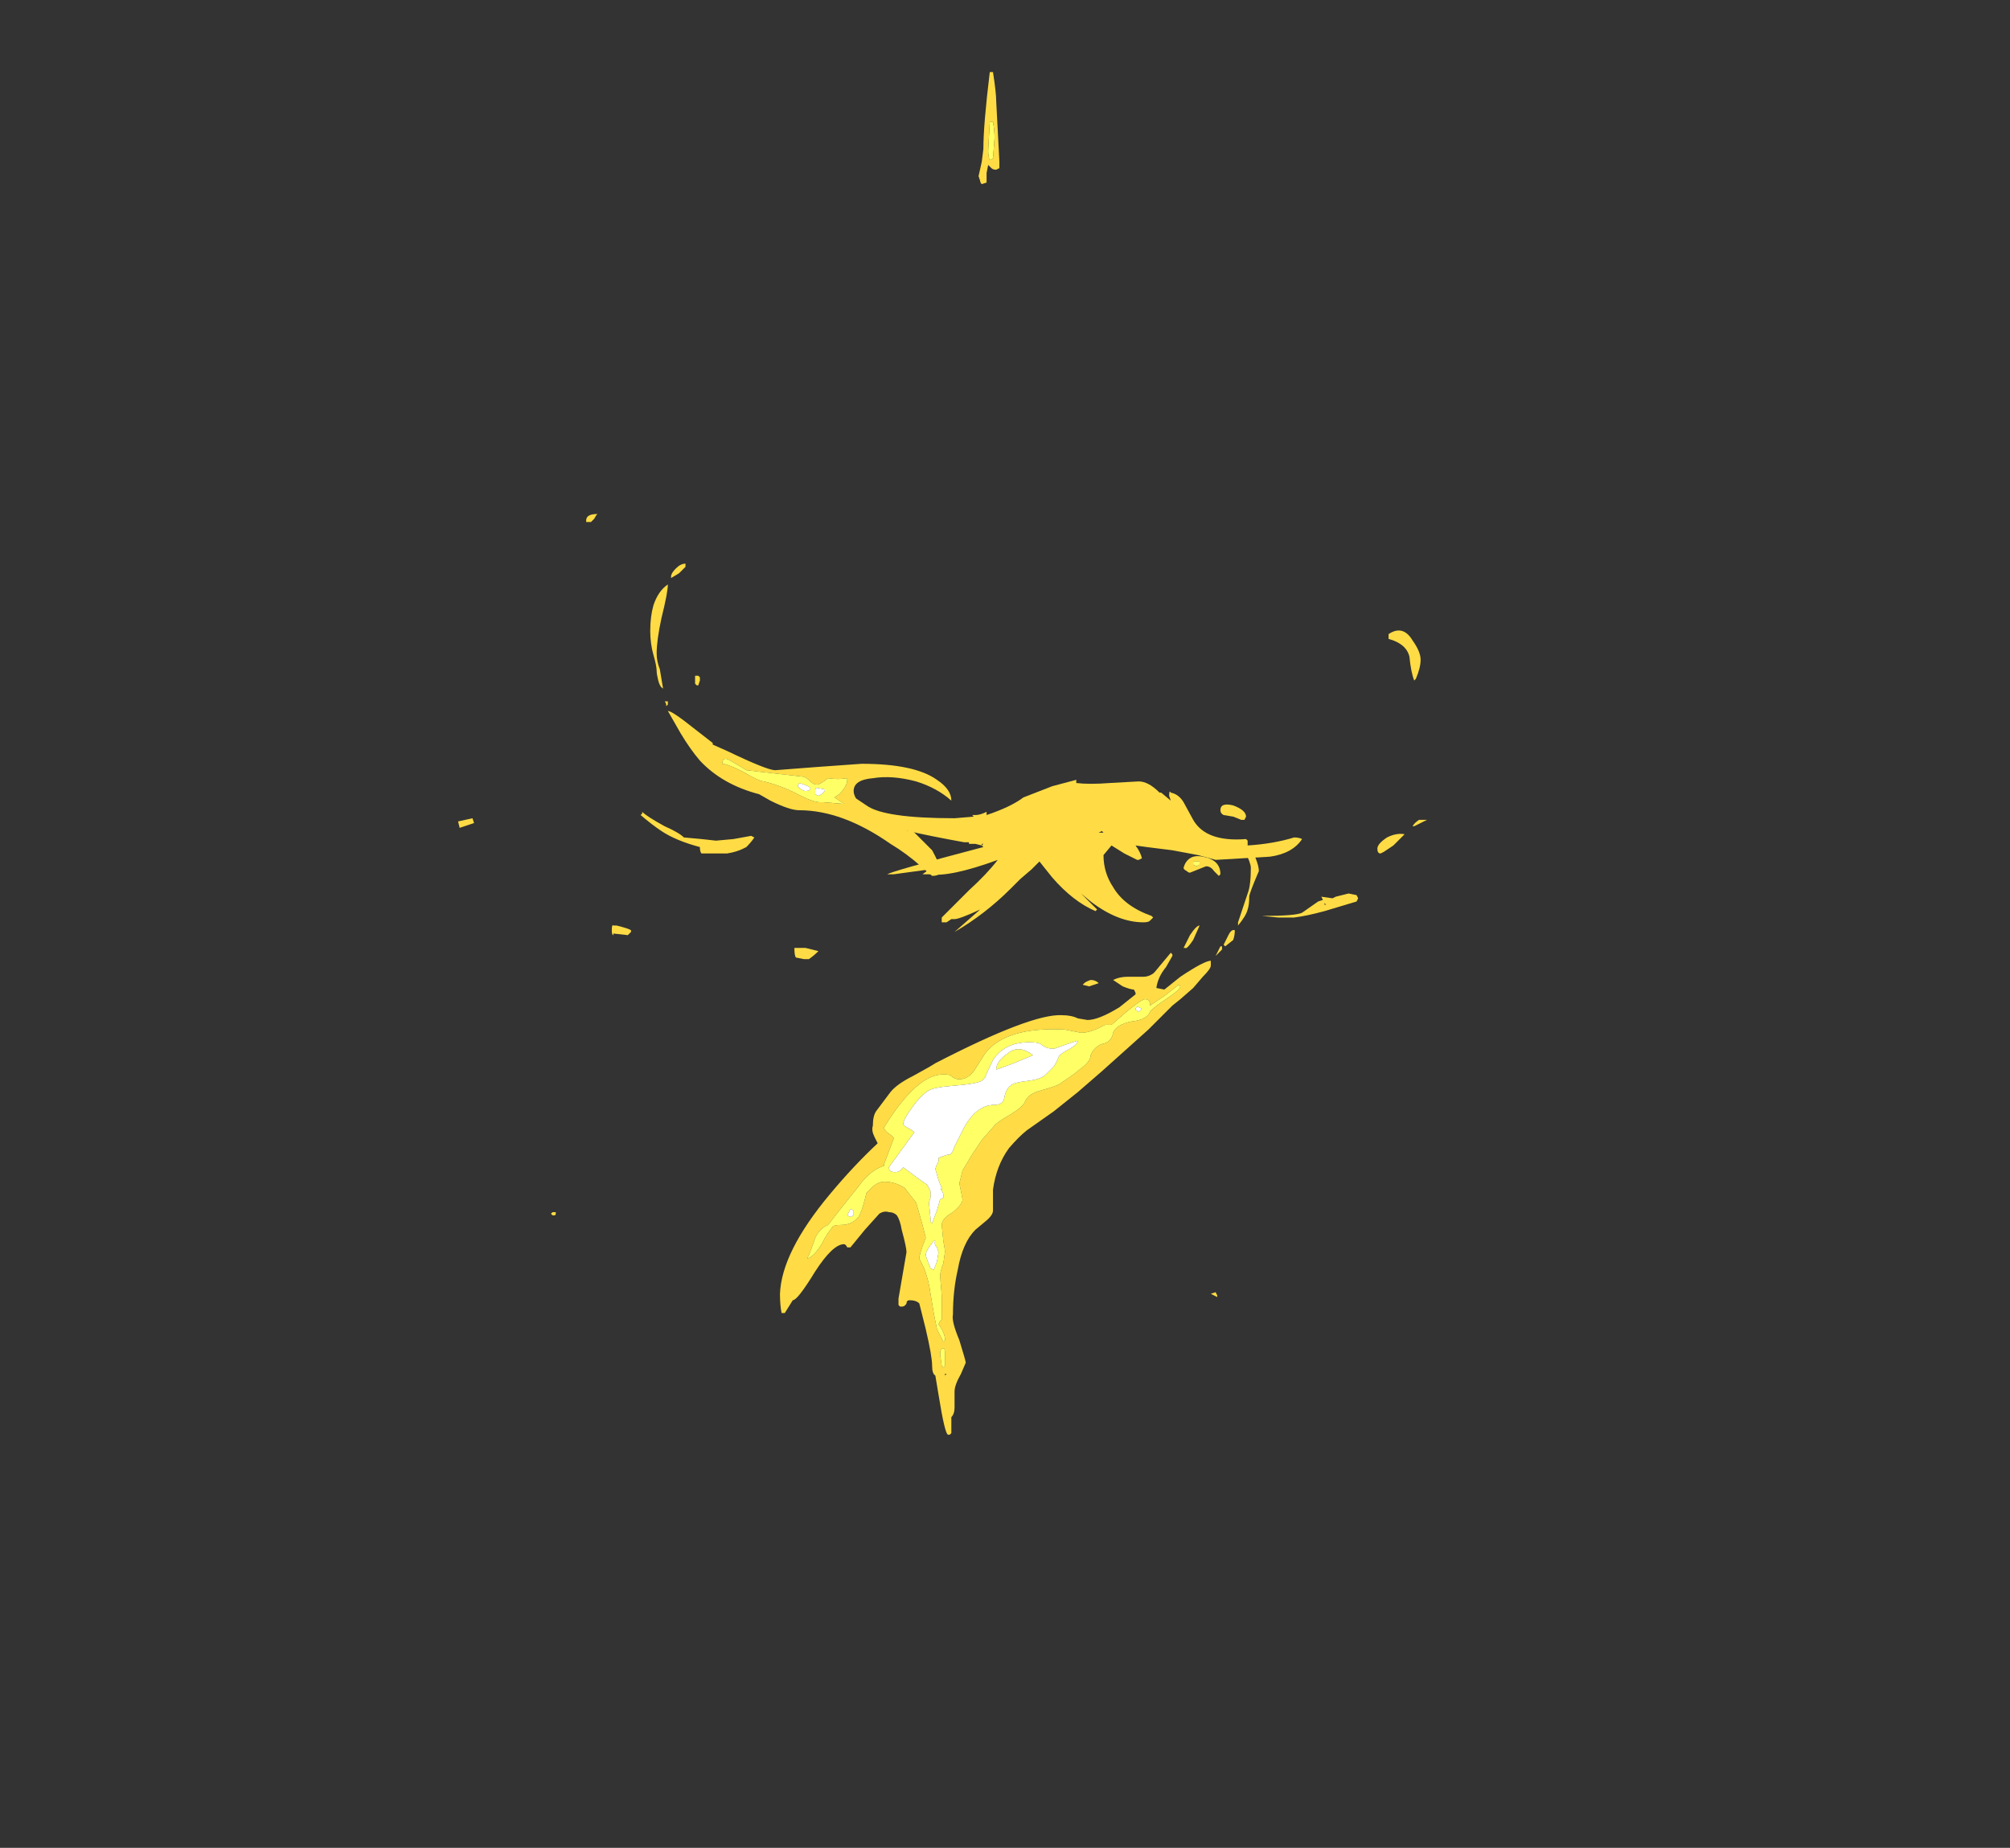 <?xml version="1.0" encoding="UTF-8" standalone="no"?>
<svg xmlns:ffdec="https://www.free-decompiler.com/flash" xmlns:xlink="http://www.w3.org/1999/xlink" ffdec:objectType="frame" height="403.9px" width="439.25px" xmlns="http://www.w3.org/2000/svg">
  <rect width="100%" height="100%" fill="#333333" stroke="none"/>
  <g transform="matrix(1.0, 0.0, 0.0, 1.0, 218.4, 373.8)">
    <use ffdec:characterId="4445" height="42.55" transform="matrix(7.0, 0.0, 0.0, 7.0, -118.3, -358.05)" width="30.25" xlink:href="#shape0"/>
  </g>
  <defs>
    <g id="shape0" transform="matrix(1.0, 0.0, 0.0, 1.0, 16.9, 51.15)">
      <path d="M5.95 -26.6 Q6.1 -26.7 6.35 -26.65 6.9 -26.55 6.9 -26.1 L6.85 -26.05 Q6.8 -26.1 6.7 -26.2 6.6 -26.35 6.45 -26.35 L5.95 -26.15 Q5.9 -26.15 5.85 -26.2 5.75 -26.25 5.75 -26.3 5.8 -26.5 5.95 -26.6 M7.3 -28.25 Q7.7 -28.1 7.7 -27.9 L7.65 -27.8 7.55 -27.8 7.3 -27.9 7.0 -27.95 Q6.9 -28.0 6.9 -28.1 6.9 -28.35 7.3 -28.25 M7.65 -26.85 Q7.9 -26.95 8.0 -26.6 8.1 -26.35 8.1 -26.2 7.8 -25.5 7.8 -25.4 7.8 -25.15 7.75 -25.0 7.7 -24.8 7.45 -24.5 L7.45 -24.6 7.75 -25.5 Q7.85 -25.75 7.85 -26.3 7.85 -26.45 7.65 -26.85 M6.25 -26.4 L6.25 -26.5 6.05 -26.5 6.05 -26.4 6.15 -26.35 6.25 -26.4 M6.95 -23.75 L6.75 -23.55 6.9 -23.85 6.95 -23.85 6.95 -23.75 M6.6 -23.35 L6.6 -23.25 Q6.6 -23.15 6.35 -22.9 L6.05 -22.55 5.65 -22.2 5.4 -22.0 4.65 -21.25 3.2 -19.95 2.45 -19.3 1.7 -18.7 0.85 -18.1 Q0.6 -17.9 0.3 -17.55 -0.1 -17.0 -0.2 -16.25 L-0.2 -15.6 Q-0.2 -15.45 -0.45 -15.25 L-0.75 -15.0 Q-1.15 -14.6 -1.3 -13.75 -1.45 -13.1 -1.45 -12.35 -1.5 -12.15 -1.25 -11.55 -1.05 -10.9 -1.05 -10.85 L-1.2 -10.5 Q-1.4 -10.15 -1.4 -9.95 L-1.4 -9.45 Q-1.4 -9.25 -1.5 -9.15 L-1.5 -8.65 -1.55 -8.6 -1.6 -8.6 Q-1.7 -8.6 -1.9 -9.85 L-2.0 -10.45 Q-2.1 -10.5 -2.1 -10.75 -2.1 -11.05 -2.3 -11.9 L-2.5 -12.7 Q-2.6 -12.8 -2.8 -12.8 -2.9 -12.8 -2.9 -12.7 -2.95 -12.6 -3.05 -12.6 L-3.1 -12.6 -3.15 -12.65 -3.15 -12.85 -2.9 -14.3 Q-2.9 -14.45 -3.05 -15.0 -3.1 -15.3 -3.2 -15.45 -3.3 -15.55 -3.45 -15.55 -3.6 -15.6 -3.75 -15.5 L-4.2 -15.0 -4.65 -14.45 -4.75 -14.45 Q-4.8 -14.55 -4.85 -14.55 -5.2 -14.55 -5.75 -13.7 -6.3 -12.8 -6.45 -12.8 L-6.7 -12.4 -6.8 -12.4 Q-6.85 -12.65 -6.85 -13.0 -6.8 -14.3 -5.3 -16.1 -4.55 -17.0 -3.8 -17.7 L-3.9 -17.9 Q-4.0 -18.1 -3.95 -18.25 -3.95 -18.55 -3.85 -18.7 L-3.4 -19.3 Q-3.2 -19.55 -2.7 -19.8 -2.15 -20.1 -2.0 -20.2 1.0 -21.75 1.95 -21.7 2.25 -21.7 2.45 -21.6 L2.75 -21.55 Q3.1 -21.55 3.75 -21.95 L4.25 -22.35 4.25 -22.4 4.2 -22.5 Q4.1 -22.5 3.85 -22.6 L3.55 -22.8 Q3.75 -22.9 4.0 -22.9 L4.5 -22.9 Q4.65 -22.9 4.8 -23.0 L4.85 -23.05 5.35 -23.65 5.4 -23.6 5.4 -23.55 5.2 -23.2 Q4.95 -22.9 4.9 -22.55 L5.15 -22.5 5.65 -22.9 Q6.4 -23.4 6.6 -23.4 L6.6 -23.35 M5.95 -24.2 Q6.15 -24.5 6.25 -24.5 L6.05 -24.05 Q5.85 -23.75 5.8 -23.8 L5.75 -23.8 5.95 -24.2 M7.35 -24.35 Q7.35 -24.2 7.3 -24.05 L7.05 -23.85 7.0 -23.9 7.15 -24.2 Q7.25 -24.4 7.35 -24.35 M2.05 -21.25 Q0.2 -21.35 -0.45 -20.5 L-0.8 -19.95 Q-1.0 -19.7 -1.25 -19.7 -1.4 -19.7 -1.5 -19.8 -1.55 -19.85 -1.7 -19.85 -2.55 -19.9 -3.6 -18.2 -3.6 -18.1 -3.45 -18.0 -3.3 -17.9 -3.3 -17.85 L-3.6 -17.05 -3.6 -17.0 Q-4.05 -16.85 -4.4 -16.35 L-5.0 -15.6 -5.35 -15.15 Q-5.6 -15.05 -5.75 -14.75 -5.9 -14.3 -6.0 -14.1 -5.8 -14.15 -5.55 -14.55 -5.45 -14.75 -5.35 -14.9 L-5.2 -15.1 Q-5.15 -15.15 -4.95 -15.15 -4.6 -15.15 -4.4 -15.4 -4.3 -15.55 -4.2 -15.95 L-4.15 -16.15 -4.0 -16.3 Q-3.8 -16.5 -3.6 -16.5 -3.25 -16.5 -2.95 -16.3 L-2.8 -16.1 -2.6 -15.85 -2.4 -15.15 -2.3 -14.75 Q-2.5 -14.25 -2.5 -14.1 L-2.35 -13.8 Q-2.2 -13.4 -2.15 -13.0 L-2.05 -12.4 -1.95 -11.9 -1.75 -11.5 -1.7 -11.55 -1.7 -11.6 Q-1.7 -11.7 -1.8 -11.9 L-1.9 -12.05 -1.85 -12.15 -1.8 -12.2 -1.8 -12.95 -1.85 -13.55 Q-1.85 -13.7 -1.75 -13.95 L-1.7 -14.3 Q-1.7 -14.4 -1.75 -14.65 L-1.8 -15.15 Q-1.8 -15.35 -1.45 -15.55 -1.15 -15.8 -1.15 -15.95 L-1.25 -16.45 Q-1.2 -16.65 -1.15 -16.85 L-0.85 -17.35 -0.55 -17.8 -0.2 -18.2 Q-0.1 -18.35 0.35 -18.6 0.75 -18.85 0.8 -19.0 0.9 -19.25 1.3 -19.35 1.85 -19.5 1.95 -19.6 2.4 -19.9 2.5 -20.0 2.85 -20.25 2.85 -20.45 2.95 -20.7 3.2 -20.8 3.5 -20.85 3.55 -21.15 3.65 -21.4 4.1 -21.5 4.6 -21.55 4.7 -21.8 4.75 -21.9 5.2 -22.2 5.65 -22.5 5.65 -22.6 L5.6 -22.65 5.15 -22.3 4.7 -22.0 4.7 -22.1 Q4.65 -22.2 4.55 -22.2 4.4 -22.2 3.5 -21.4 L3.3 -21.4 Q2.85 -21.15 2.55 -21.15 L2.05 -21.25 M2.6 -22.65 L2.65 -22.7 Q2.7 -22.75 2.85 -22.8 3.0 -22.8 3.1 -22.7 L2.8 -22.6 2.6 -22.65 M6.75 -13.05 L6.8 -12.95 6.8 -12.9 6.6 -13.0 6.75 -13.05 M-13.85 -15.55 L-13.85 -15.5 Q-13.85 -15.45 -13.9 -15.45 L-13.95 -15.45 -14.0 -15.5 -13.95 -15.55 -13.85 -15.55 M-1.75 -11.3 Q-1.85 -11.3 -1.85 -11.1 L-1.8 -10.75 -1.75 -10.7 -1.7 -10.75 -1.7 -11.15 Q-1.7 -11.3 -1.75 -11.3 M-1.7 -10.45 L-1.65 -10.5 -1.7 -10.5 -1.7 -10.45 M-1.5 -11.05 L-1.5 -11.05" fill="#ffdc45" fill-rule="evenodd" stroke="none"/>
      <path d="M6.25 -26.4 L6.15 -26.35 6.05 -26.4 6.05 -26.5 6.25 -26.5 6.25 -26.4 M2.05 -21.25 L2.55 -21.15 Q2.85 -21.15 3.3 -21.4 L3.5 -21.4 Q4.4 -22.2 4.55 -22.2 4.65 -22.2 4.7 -22.1 L4.7 -22.0 5.15 -22.3 5.6 -22.65 5.65 -22.6 Q5.65 -22.5 5.2 -22.2 4.75 -21.9 4.7 -21.8 4.6 -21.55 4.1 -21.5 3.65 -21.4 3.55 -21.15 3.5 -20.85 3.2 -20.8 2.95 -20.7 2.85 -20.45 2.85 -20.25 2.5 -20.0 2.4 -19.9 1.95 -19.6 1.85 -19.5 1.3 -19.35 0.9 -19.25 0.8 -19.0 0.75 -18.85 0.35 -18.6 -0.1 -18.35 -0.2 -18.2 L-0.55 -17.8 -0.85 -17.35 -1.15 -16.85 Q-1.2 -16.65 -1.25 -16.45 L-1.15 -15.95 Q-1.15 -15.8 -1.45 -15.55 -1.8 -15.35 -1.8 -15.15 L-1.75 -14.65 Q-1.7 -14.4 -1.7 -14.3 L-1.75 -13.95 Q-1.85 -13.7 -1.85 -13.55 L-1.8 -12.95 -1.8 -12.2 -1.85 -12.15 -1.9 -12.05 -1.8 -11.9 Q-1.7 -11.7 -1.7 -11.6 L-1.7 -11.55 -1.75 -11.5 -1.95 -11.9 -2.05 -12.4 -2.15 -13.0 Q-2.2 -13.4 -2.35 -13.8 L-2.5 -14.1 Q-2.5 -14.25 -2.3 -14.75 L-2.4 -15.15 -2.6 -15.85 -2.8 -16.1 -2.95 -16.3 Q-3.25 -16.5 -3.6 -16.5 -3.8 -16.5 -4.0 -16.3 L-4.15 -16.15 -4.2 -15.95 Q-4.3 -15.55 -4.4 -15.4 -4.6 -15.15 -4.95 -15.15 -5.15 -15.15 -5.2 -15.1 L-5.35 -14.9 Q-5.45 -14.75 -5.55 -14.55 -5.8 -14.15 -6.0 -14.1 -5.9 -14.3 -5.75 -14.75 -5.6 -15.05 -5.35 -15.15 L-5.0 -15.6 -4.4 -16.35 Q-4.05 -16.85 -3.6 -17.0 L-3.6 -17.05 -3.3 -17.85 Q-3.3 -17.9 -3.45 -18.0 -3.6 -18.1 -3.6 -18.2 -2.55 -19.9 -1.7 -19.85 -1.55 -19.85 -1.5 -19.8 -1.4 -19.7 -1.25 -19.7 -1.0 -19.7 -0.8 -19.95 L-0.45 -20.5 Q0.2 -21.35 2.05 -21.25 M4.3 -21.85 L4.35 -21.8 4.45 -21.9 4.35 -21.95 Q4.3 -22.0 4.25 -21.9 4.25 -21.85 4.3 -21.85 M1.7 -20.65 Q1.5 -20.65 1.35 -20.75 1.25 -20.85 1.05 -20.85 0.2 -20.9 -0.2 -20.3 -0.35 -20.0 -0.45 -19.75 L-0.55 -19.65 Q-0.75 -19.55 -1.4 -19.5 -2.05 -19.45 -2.2 -19.35 -2.45 -19.2 -2.7 -18.85 -3.0 -18.45 -3.0 -18.3 -3.0 -18.25 -2.8 -18.15 L-2.65 -18.05 -3.45 -16.95 Q-3.45 -16.8 -3.25 -16.8 -3.15 -16.8 -3.1 -16.85 -3.05 -16.9 -3.0 -16.95 L-2.6 -16.65 -2.25 -16.4 -2.15 -16.2 -2.15 -16.0 -2.2 -15.85 -2.15 -15.35 -2.15 -15.25 -2.1 -15.2 Q-2.05 -15.35 -1.95 -15.6 L-1.85 -15.95 -1.75 -16.0 -1.75 -16.1 Q-1.75 -16.15 -1.85 -16.3 L-1.8 -16.25 -1.8 -16.3 -1.9 -16.55 -2.0 -16.9 -1.95 -17.05 Q-1.9 -17.1 -1.9 -17.15 L-1.9 -17.25 -1.6 -17.35 Q-1.5 -17.3 -1.4 -17.6 L-1.15 -18.1 Q-0.75 -18.9 -0.15 -18.9 0.1 -18.9 0.15 -19.1 0.2 -19.4 0.35 -19.5 0.45 -19.6 0.9 -19.65 1.3 -19.7 1.45 -19.85 L1.7 -20.1 Q1.8 -20.25 1.85 -20.4 1.9 -20.5 2.2 -20.65 2.45 -20.8 2.45 -20.9 2.4 -20.9 1.7 -20.65 M1.05 -20.45 L0.45 -20.2 Q0.05 -20.05 -0.1 -20.0 -0.1 -20.25 0.25 -20.5 0.6 -20.8 1.05 -20.45 M-4.7 -15.55 L-4.75 -15.45 -4.65 -15.4 -4.55 -15.45 -4.55 -15.6 -4.65 -15.65 -4.7 -15.55 M-2.3 -14.2 L-2.25 -14.05 -2.15 -13.8 -2.05 -13.75 -1.95 -14.0 -1.9 -14.3 -1.95 -14.45 Q-2.05 -14.55 -2.0 -14.65 L-2.05 -14.65 -2.2 -14.45 Q-2.3 -14.3 -2.3 -14.2 M-1.75 -11.3 Q-1.7 -11.3 -1.7 -11.15 L-1.7 -10.75 -1.75 -10.7 -1.8 -10.75 -1.85 -11.1 Q-1.85 -11.3 -1.75 -11.3" fill="#ffff66" fill-rule="evenodd" stroke="none"/>
      <path d="M1.05 -20.45 Q0.6 -20.8 0.25 -20.5 -0.1 -20.25 -0.1 -20.0 0.05 -20.05 0.45 -20.2 L1.05 -20.45 M1.7 -20.65 Q2.4 -20.9 2.45 -20.9 2.45 -20.8 2.2 -20.65 1.9 -20.5 1.85 -20.4 1.8 -20.25 1.7 -20.1 L1.45 -19.85 Q1.3 -19.7 0.9 -19.65 0.45 -19.6 0.35 -19.5 0.2 -19.4 0.15 -19.1 0.1 -18.9 -0.15 -18.9 -0.75 -18.9 -1.15 -18.1 L-1.4 -17.6 Q-1.5 -17.3 -1.6 -17.35 L-1.9 -17.25 -1.9 -17.15 Q-1.9 -17.1 -1.95 -17.05 L-2.0 -16.9 -1.9 -16.55 -1.8 -16.3 -1.8 -16.25 -1.85 -16.3 Q-1.75 -16.15 -1.75 -16.1 L-1.75 -16.0 -1.85 -15.95 -1.95 -15.6 Q-2.05 -15.35 -2.1 -15.2 L-2.15 -15.25 -2.15 -15.35 -2.2 -15.85 -2.15 -16.0 -2.15 -16.2 -2.25 -16.4 -2.6 -16.65 -3.0 -16.95 Q-3.05 -16.9 -3.1 -16.85 -3.15 -16.8 -3.25 -16.8 -3.45 -16.8 -3.45 -16.95 L-2.65 -18.05 -2.8 -18.15 Q-3.0 -18.25 -3.0 -18.3 -3.0 -18.45 -2.7 -18.85 -2.45 -19.2 -2.2 -19.35 -2.05 -19.45 -1.4 -19.5 -0.75 -19.55 -0.55 -19.65 L-0.45 -19.75 Q-0.35 -20.0 -0.2 -20.3 0.2 -20.9 1.05 -20.85 1.25 -20.85 1.35 -20.75 1.5 -20.65 1.7 -20.65 M4.3 -21.85 Q4.25 -21.85 4.25 -21.9 4.3 -22.0 4.35 -21.95 L4.45 -21.9 4.35 -21.8 4.3 -21.85 M-2.3 -14.2 Q-2.3 -14.3 -2.2 -14.45 L-2.05 -14.65 -2.0 -14.65 Q-2.05 -14.55 -1.95 -14.45 L-1.9 -14.3 -1.95 -14.0 -2.05 -13.75 -2.15 -13.8 -2.25 -14.05 -2.3 -14.2 M-4.7 -15.55 L-4.65 -15.65 -4.55 -15.6 -4.55 -15.45 -4.65 -15.4 -4.75 -15.45 -4.7 -15.55" fill="#ffffff" fill-rule="evenodd" stroke="none"/>
      <path d="M-0.2 -49.6 Q-0.15 -49.3 -0.15 -49.1 L-0.2 -48.45 -0.3 -48.4 Q-0.35 -48.5 -0.35 -48.7 L-0.3 -49.6 -0.2 -49.6" fill="#ffff66" fill-rule="evenodd" stroke="none"/>
      <path d="M-0.2 -49.6 L-0.3 -49.6 -0.35 -48.7 Q-0.35 -48.5 -0.3 -48.4 L-0.2 -48.45 -0.15 -49.1 Q-0.15 -49.3 -0.2 -49.6 M-0.1 -50.25 L0.0 -48.35 0.0 -48.15 -0.1 -48.1 Q-0.2 -48.1 -0.25 -48.15 L-0.35 -48.25 -0.4 -48.0 -0.4 -47.7 -0.55 -47.65 Q-0.6 -47.7 -0.6 -47.75 L-0.65 -47.9 -0.55 -48.35 -0.5 -48.75 Q-0.5 -49.5 -0.3 -51.15 L-0.2 -51.15 Q-0.1 -50.5 -0.1 -50.25" fill="#ffdc45" fill-rule="evenodd" stroke="none"/>
      <path d="M1.65 -28.85 L2.4 -29.05 2.4 -28.95 Q2.8 -28.9 3.45 -28.95 L4.35 -29.0 Q4.65 -29.0 5.0 -28.65 L5.05 -28.65 5.35 -28.4 5.3 -28.55 Q5.3 -28.75 5.35 -28.65 5.6 -28.6 5.75 -28.35 L6.05 -27.8 Q6.45 -27.1 7.7 -27.2 L7.75 -27.15 7.75 -27.0 Q8.55 -27.05 9.2 -27.25 9.35 -27.25 9.45 -27.2 9.15 -26.75 8.45 -26.65 L6.75 -26.55 6.2 -26.7 5.4 -26.85 4.6 -26.95 4.25 -27.0 Q4.4 -26.8 4.45 -26.6 L4.35 -26.55 4.3 -26.55 3.9 -26.75 3.5 -27.0 3.25 -26.7 Q3.25 -26.15 3.55 -25.7 3.9 -25.1 4.75 -24.8 L4.8 -24.75 4.7 -24.65 Q4.65 -24.6 4.5 -24.6 3.7 -24.6 2.85 -25.25 L2.55 -25.5 3.05 -25.0 3.0 -24.95 Q2.3 -25.25 1.65 -26.0 L1.25 -26.5 1.0 -26.25 0.65 -25.95 0.35 -25.65 Q-0.45 -24.85 -1.4 -24.3 L-0.6 -25.0 Q-1.25 -24.7 -1.4 -24.7 L-1.5 -24.7 -1.65 -24.6 -1.8 -24.6 -1.8 -24.75 -0.95 -25.6 Q-0.4 -26.1 -0.05 -26.55 -1.55 -26.0 -2.2 -26.1 L-2.4 -26.1 -2.2 -26.25 -3.3 -26.1 -3.5 -26.1 Q-3.35 -26.2 -0.5 -26.95 L-0.55 -27.0 -0.5 -27.05 -0.55 -27.05 -0.55 -27.0 -0.75 -27.05 -0.95 -27.05 -0.95 -27.1 -1.1 -27.1 Q-3.3 -27.5 -3.65 -27.7 L-4.9 -28.55 Q-4.6 -28.55 -4.45 -28.45 L-4.15 -28.25 Q-3.6 -27.85 -1.4 -27.85 L-0.8 -27.9 -0.85 -27.95 -0.75 -27.95 Q-0.6 -27.95 -0.4 -28.05 L-0.4 -27.95 Q0.35 -28.2 0.75 -28.5 L1.65 -28.85 M12.8 -32.9 Q12.7 -33.3 12.15 -33.45 L12.15 -33.6 Q12.6 -33.9 12.9 -33.4 13.15 -33.05 13.15 -32.8 13.15 -32.55 13.0 -32.2 L12.95 -32.15 Q12.85 -32.4 12.8 -32.9 M13.35 -27.8 L12.95 -27.6 12.9 -27.6 Q12.95 -27.7 13.1 -27.8 L13.35 -27.8 M11.9 -26.75 Q11.8 -26.75 11.8 -26.9 11.8 -27.05 12.1 -27.25 12.4 -27.4 12.65 -27.35 L12.3 -27.0 12.0 -26.8 11.9 -26.75 M10.1 -25.3 L10.05 -25.4 10.4 -25.35 10.5 -25.4 10.9 -25.5 11.15 -25.45 11.2 -25.35 11.15 -25.25 10.15 -24.95 Q9.6 -24.8 9.2 -24.75 L8.7 -24.75 8.2 -24.8 Q9.25 -24.8 9.45 -24.9 L9.95 -25.25 10.1 -25.3 M10.15 -25.2 L10.15 -25.15 10.2 -25.15 10.15 -25.2 M3.2 -27.45 L3.1 -27.4 3.25 -27.4 3.2 -27.45 M-8.5 -26.75 L-9.3 -26.75 Q-9.35 -26.8 -9.35 -26.95 -10.1 -27.15 -10.55 -27.45 -10.85 -27.65 -11.2 -27.95 L-11.15 -28.0 -11.15 -28.05 Q-11.0 -27.9 -10.45 -27.6 -10.0 -27.4 -9.85 -27.25 L-9.3 -27.2 -8.85 -27.15 -8.3 -27.2 -7.75 -27.3 -7.65 -27.25 Q-7.75 -27.1 -7.9 -26.95 L-8.0 -26.9 Q-8.2 -26.8 -8.5 -26.75 M-11.5 -24.3 L-11.6 -24.2 -12.05 -24.25 -12.05 -24.2 Q-12.1 -24.2 -12.1 -24.35 -12.1 -24.55 -12.05 -24.5 L-11.95 -24.5 Q-11.55 -24.4 -11.5 -24.35 L-11.5 -24.3 M-6.4 -23.8 L-6.05 -23.8 -5.65 -23.7 Q-5.8 -23.55 -5.95 -23.45 L-6.1 -23.45 -6.35 -23.5 Q-6.4 -23.55 -6.4 -23.8 M-16.4 -27.7 L-16.85 -27.55 -16.9 -27.75 -16.45 -27.85 -16.4 -27.7" fill="#ffdc45" fill-rule="evenodd" stroke="none"/>
      <path d="M-12.65 -37.2 L-12.75 -37.1 -12.9 -37.1 -12.9 -37.15 Q-12.9 -37.35 -12.55 -37.35 -12.6 -37.3 -12.65 -37.2 M-9.8 -35.7 L-10.0 -35.5 -10.25 -35.35 -10.25 -35.4 Q-10.25 -35.5 -10.1 -35.65 -9.95 -35.8 -9.8 -35.8 L-9.8 -35.7 M-10.55 -34.1 Q-10.7 -33.4 -10.7 -33.0 -10.7 -32.75 -10.6 -32.5 L-10.5 -31.9 Q-10.6 -31.95 -10.65 -32.15 -10.7 -32.35 -10.7 -32.45 -10.7 -32.6 -10.8 -32.95 -10.9 -33.3 -10.9 -33.7 -10.9 -34.15 -10.8 -34.5 -10.65 -34.95 -10.35 -35.15 -10.35 -34.9 -10.55 -34.1 M-9.35 -32.25 L-9.35 -32.15 -9.4 -32.0 -9.45 -32.0 -9.5 -32.05 -9.5 -32.3 -9.4 -32.3 -9.35 -32.25 M-8.95 -30.15 L-8.5 -29.95 Q-7.25 -29.35 -7.0 -29.35 L-5.7 -29.45 -4.3 -29.55 Q-2.65 -29.55 -1.95 -29.05 -1.5 -28.75 -1.5 -28.4 -1.95 -28.8 -2.6 -29.0 -3.35 -29.2 -3.95 -29.1 -4.55 -29.05 -4.55 -28.7 -4.55 -28.5 -4.3 -28.25 -4.1 -28.15 -3.85 -28.0 L-3.8 -28.0 -3.75 -27.95 Q-2.95 -27.65 -2.8 -27.55 L-2.1 -26.85 Q-1.85 -26.4 -1.85 -26.2 -1.85 -26.05 -2.1 -26.05 L-2.45 -26.35 Q-2.9 -26.75 -3.4 -27.05 -4.9 -28.1 -6.25 -28.1 -6.55 -28.1 -7.15 -28.4 L-7.5 -28.6 Q-8.65 -28.9 -9.35 -29.65 -9.65 -30.0 -9.95 -30.5 L-10.35 -31.2 Q-10.25 -31.2 -9.85 -30.9 L-8.95 -30.2 -8.95 -30.15 M-10.45 -31.5 L-10.35 -31.5 -10.35 -31.4 -10.4 -31.35 Q-10.4 -31.45 -10.45 -31.5 M-8.65 -29.55 Q-8.5 -29.55 -8.0 -29.3 -7.5 -29.0 -7.35 -29.0 -6.75 -28.85 -6.2 -28.55 -5.8 -28.35 -5.6 -28.35 L-5.5 -28.35 -4.9 -28.3 -4.85 -28.3 -5.15 -28.5 -5.0 -28.6 Q-4.75 -28.85 -4.75 -29.05 L-4.75 -29.1 Q-5.05 -29.05 -5.35 -29.1 -5.6 -28.9 -5.7 -28.9 -5.8 -28.9 -5.9 -29.0 -6.05 -29.15 -6.15 -29.15 L-7.9 -29.35 Q-8.05 -29.45 -8.4 -29.65 -8.65 -29.8 -8.65 -29.55 M-2.9 -27.55 L-2.95 -27.5 -2.85 -27.45 -2.9 -27.55" fill="#ffdc45" fill-rule="evenodd" stroke="none"/>
      <path d="M-8.65 -29.55 Q-8.65 -29.8 -8.4 -29.65 -8.05 -29.45 -7.9 -29.35 L-6.15 -29.15 Q-6.05 -29.15 -5.9 -29.0 -5.8 -28.9 -5.7 -28.9 -5.6 -28.9 -5.35 -29.1 -5.05 -29.05 -4.75 -29.1 L-4.75 -29.05 Q-4.75 -28.85 -5.0 -28.6 L-5.15 -28.5 -4.85 -28.3 -4.9 -28.3 -5.5 -28.35 -5.6 -28.35 Q-5.8 -28.35 -6.2 -28.55 -6.75 -28.85 -7.35 -29.0 -7.5 -29.0 -8.0 -29.3 -8.5 -29.55 -8.65 -29.55 M-5.45 -28.75 L-5.7 -28.8 Q-5.75 -28.8 -5.75 -28.7 L-5.75 -28.6 -5.65 -28.55 -5.55 -28.6 -5.45 -28.7 -5.45 -28.75 M-6.05 -28.7 Q-5.9 -28.7 -5.9 -28.8 -5.95 -28.85 -6.1 -28.9 L-6.25 -28.95 -6.3 -28.85 Q-6.15 -28.7 -6.05 -28.7" fill="#ffff66" fill-rule="evenodd" stroke="none"/>
      <path d="M-6.05 -28.7 Q-6.15 -28.7 -6.3 -28.85 L-6.25 -28.95 -6.1 -28.9 Q-5.95 -28.85 -5.9 -28.8 -5.9 -28.7 -6.05 -28.7 M-5.45 -28.75 L-5.45 -28.7 -5.55 -28.6 -5.65 -28.55 -5.75 -28.6 -5.75 -28.7 Q-5.75 -28.8 -5.7 -28.8 L-5.45 -28.75" fill="#ffffff" fill-rule="evenodd" stroke="none"/>
    </g>
  </defs>
</svg>
